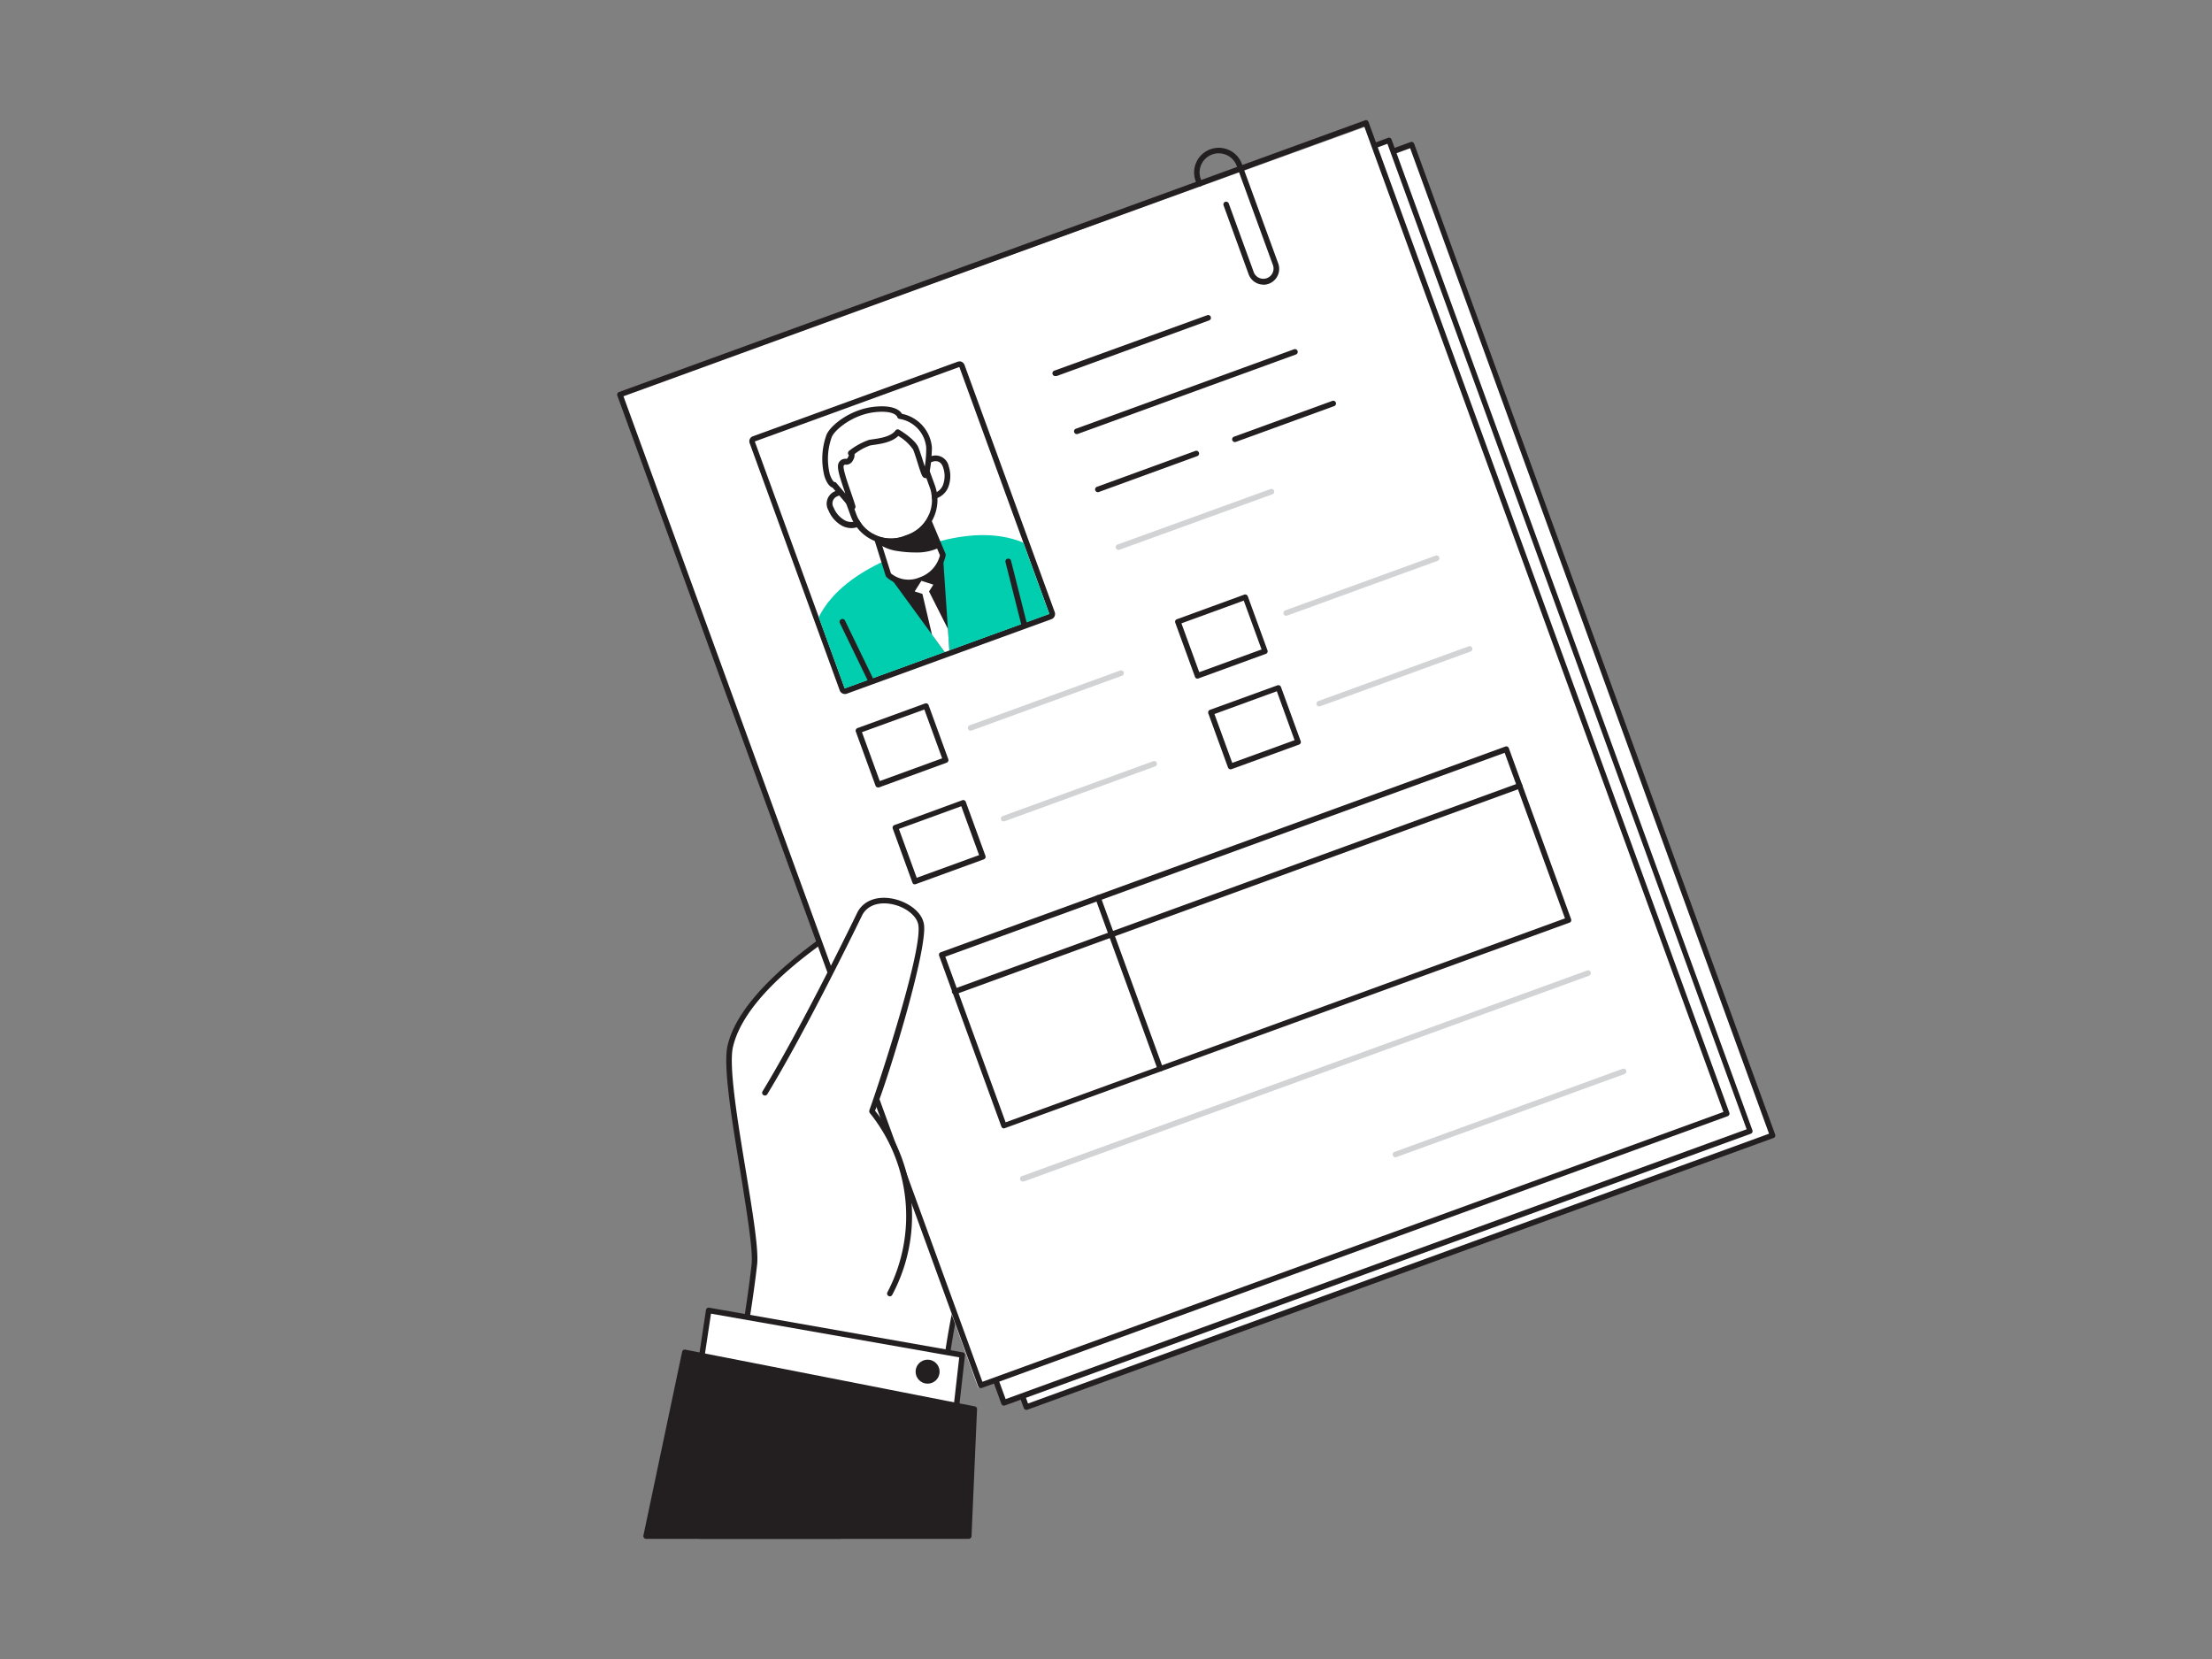 <svg xmlns="http://www.w3.org/2000/svg" viewBox="0 0 400 300"><rect x="0" y="0" width="400" height="300" fill="#808080" stroke="none"/><g id="_256_personal_data_flatline" data-name="#256_personal_data_flatline"><path d="M136.41,228.71c-1.93,17.31-7.35,40.41-9.84,49.06h25.32l15.53-1.88s3.6-33.75,5.86-41.14.51-77.9.58-78.61-38.05,16.6-41.85,33.08C130.54,195.64,137.06,222.87,136.41,228.71Z" fill="#fff"/><path d="M126.57,278.27a.48.48,0,0,1-.4-.2.52.52,0,0,1-.08-.44c2.48-8.64,7.92-31.88,9.82-49h0c.28-2.52-.85-9.35-2-16.57-1.57-9.49-3.19-19.3-2.34-23,3.65-15.88,39.91-33.49,42.33-33.49h0a.53.53,0,0,1,.44.56c0,.15,0,2.06.08,4.7.31,16.74,1.25,67.67-.68,74-2.21,7.26-5.8,40.7-5.83,41a.5.5,0,0,1-.44.44L152,278.27Zm.66-1h24.66L167,275.44c.43-4,3.7-33.83,5.84-40.84,1.25-4.1,1.46-28.89.63-73.69,0-2.27-.06-3.49-.07-4.14-4.59,1.71-37.34,17.3-40.86,32.57-.8,3.47.88,13.62,2.36,22.57,1.2,7.3,2.34,14.2,2,16.85l-.49,0,.49,0C135,245.52,129.8,268.14,127.23,277.27Z" fill="#231f20"/><polygon points="125.9 251.96 128.15 236.97 174.01 245.04 172.16 261.24 125.9 251.96" fill="#fff"/><path d="M172.17,261.74h-.1l-46.27-9.28a.52.52,0,0,1-.4-.57l2.26-15a.5.5,0,0,1,.2-.33.51.51,0,0,1,.38-.09l45.85,8.08a.49.49,0,0,1,.41.54l-1.84,16.21a.51.51,0,0,1-.2.35A.52.52,0,0,1,172.17,261.74Zm-45.71-10.18,45.27,9.09,1.73-15.2-44.89-7.9Z" fill="#231f20"/><polygon points="175.18 277.77 176.16 254.81 123.82 244.55 116.84 277.77 175.18 277.77" fill="#231f20"/><path d="M175.18,278.27H116.84a.5.5,0,0,1-.39-.18.53.53,0,0,1-.1-.42l7-33.22a.48.48,0,0,1,.58-.39l52.35,10.26a.48.48,0,0,1,.4.51l-1,23A.51.51,0,0,1,175.18,278.27Zm-57.72-1H174.7l1-22.06-51.44-10.08Z" fill="#231f20"/><rect x="148.64" y="44.96" width="143.56" height="190.67" transform="translate(-34.7 83.91) rotate(-20.01)" fill="#fff"/><path d="M185.6,254.94a.5.5,0,0,1-.47-.33L119.88,75.46a.5.5,0,0,1,.3-.64L255.07,25.69a.5.5,0,0,1,.65.29L321,205.14a.5.5,0,0,1,0,.38.48.48,0,0,1-.28.26l-134.9,49.13A.47.47,0,0,1,185.6,254.94ZM121,75.58,185.9,253.8l134-48.79L255,26.8Z" fill="#231f20"/><rect x="144.59" y="44.21" width="143.56" height="190.67" transform="translate(-34.69 82.47) rotate(-20.01)" fill="#fff"/><path d="M181.55,254.18a.49.49,0,0,1-.47-.32L115.83,74.7a.49.49,0,0,1,.3-.64L251,24.93a.49.49,0,0,1,.64.3l65.25,179.15a.49.49,0,0,1-.3.64L181.72,254.15ZM116.94,74.83,181.85,253l134-48.79L250.89,26Z" fill="#231f20"/><rect x="140.39" y="41.04" width="143.56" height="190.67" transform="matrix(0.94, -0.34, 0.34, 0.94, -33.86, 80.85)" fill="#fff"/><path d="M177.35,251a.51.51,0,0,1-.47-.32L111.63,71.53a.5.5,0,0,1,.3-.64l134.9-49.13a.5.5,0,0,1,.38,0,.53.53,0,0,1,.26.29l65.25,179.15a.5.5,0,0,1-.3.64L177.52,251A.47.47,0,0,1,177.35,251ZM112.74,71.66l64.91,178.21,134-48.79L246.7,22.87Z" fill="#231f20"/><rect x="143.44" y="71.66" width="39.37" height="47.54" transform="matrix(0.94, -0.34, 0.34, 0.94, -22.81, 61.59)" fill="#fff"/><path d="M173.48,66.36,189.75,111l-37,13.47L136.49,79.83l37-13.47m0-1a1,1,0,0,0-.34.06l-37,13.47a1,1,0,0,0-.57.52,1,1,0,0,0,0,.77l16.27,44.67a1,1,0,0,0,.94.65,1,1,0,0,0,.34-.06l37-13.47a1,1,0,0,0,.6-1.28L174.42,66a1,1,0,0,0-.94-.66Z" fill="#231f20"/><line x1="190.91" y1="67.53" x2="218.48" y2="57.49" fill="#fff"/><path d="M190.91,68a.5.5,0,0,1-.18-1L218.3,57a.5.5,0,1,1,.35.94L191.08,68Z" fill="#231f20"/><line x1="194.72" y1="78" x2="234.15" y2="63.63" fill="#fff"/><path d="M194.72,78.5a.51.51,0,0,1-.47-.33.49.49,0,0,1,.3-.64L234,63.16a.5.5,0,0,1,.64.3.5.5,0,0,1-.29.64L194.89,78.47A.51.51,0,0,1,194.72,78.5Z" fill="#231f20"/><line x1="198.53" y1="88.47" x2="216.33" y2="81.98" fill="#fff"/><path d="M198.53,89a.52.52,0,0,1-.47-.33.5.5,0,0,1,.3-.64l17.8-6.49a.5.5,0,0,1,.64.3.49.49,0,0,1-.3.64l-17.8,6.49A.47.47,0,0,1,198.53,89Z" fill="#231f20"/><line x1="223.31" y1="79.44" x2="241.11" y2="72.96" fill="#fff"/><path d="M223.31,79.94a.49.49,0,0,1-.47-.33.5.5,0,0,1,.3-.64l17.8-6.48a.5.5,0,0,1,.34.94l-17.8,6.48A.51.51,0,0,1,223.31,79.94Z" fill="#231f20"/><path d="M202.35,99.44a.5.5,0,0,1-.18-1l27.57-10a.5.5,0,0,1,.64.3.49.49,0,0,1-.29.64l-27.57,10Z" fill="#d1d3d4"/><path d="M175.52,132.13a.48.48,0,0,1-.47-.33.5.5,0,0,1,.3-.64l27.22-9.91a.5.5,0,0,1,.34.94l-27.22,9.91Z" fill="#d1d3d4"/><rect x="163.3" y="147.09" width="13" height="10.4" transform="translate(-41.87 67.31) rotate(-20.01)" fill="#fff"/><path d="M165.47,159.9a.52.52,0,0,1-.21,0,.55.55,0,0,1-.26-.28l-3.56-9.78a.5.5,0,0,1,.3-.64L174,144.71a.5.5,0,0,1,.38,0,.55.55,0,0,1,.26.28l3.56,9.77a.5.5,0,0,1-.3.64l-12.22,4.45A.47.47,0,0,1,165.47,159.9Zm-2.92-10,3.22,8.83,11.28-4.1-3.22-8.84Z" fill="#231f20"/><rect x="156.62" y="129.59" width="13" height="10.4" transform="translate(-36.28 63.96) rotate(-20.01)" fill="#fff"/><path d="M158.79,142.4a.52.52,0,0,1-.47-.33l-3.56-9.77a.5.5,0,0,1,.3-.64l12.22-4.45a.5.5,0,0,1,.64.3l3.56,9.77a.5.5,0,0,1-.3.64L159,142.37A.47.47,0,0,1,158.79,142.4Zm-2.92-10,3.22,8.84,11.28-4.11-3.22-8.83Z" fill="#231f20"/><path d="M181.49,148.54a.52.52,0,0,1-.47-.33.5.5,0,0,1,.3-.64l27.22-9.92a.5.5,0,0,1,.64.3.49.49,0,0,1-.3.64l-27.22,9.92A.47.47,0,0,1,181.49,148.54Z" fill="#d1d3d4"/><rect x="214.39" y="109.91" width="13" height="10.4" transform="translate(-26.06 82.54) rotate(-20.01)" fill="#fff"/><path d="M216.56,122.72a.5.5,0,0,1-.47-.33l-3.56-9.77a.46.46,0,0,1,0-.38.45.45,0,0,1,.28-.26L225,107.53a.5.5,0,0,1,.64.3l3.56,9.77a.49.49,0,0,1-.3.64l-12.21,4.45Zm-2.92-10,3.22,8.83,11.27-4.11-3.22-8.83Z" fill="#231f20"/><path d="M232.58,111.35a.48.48,0,0,1-.47-.33.5.5,0,0,1,.3-.64l27.22-9.91a.5.5,0,0,1,.34.94l-27.22,9.91Z" fill="#d1d3d4"/><rect x="220.36" y="126.31" width="13" height="10.4" transform="translate(-31.31 85.58) rotate(-20.01)" fill="#fff"/><path d="M222.53,139.12a.5.5,0,0,1-.47-.33L218.5,129a.5.5,0,0,1,.3-.64L231,123.93a.51.51,0,0,1,.64.3l3.56,9.77a.5.5,0,0,1,0,.38.51.51,0,0,1-.28.26l-12.22,4.45A.47.47,0,0,1,222.53,139.12Zm-2.92-10,3.22,8.83,11.27-4.1L230.89,125Z" fill="#231f20"/><path d="M238.55,127.75a.49.49,0,0,1-.47-.33.51.51,0,0,1,.3-.64l27.22-9.91a.5.5,0,0,1,.34.94l-27.22,9.91A.47.47,0,0,1,238.55,127.75Z" fill="#d1d3d4"/><rect x="172.65" y="153.08" width="108.64" height="32.87" transform="translate(-44.31 87.91) rotate(-20.01)" fill="#fff"/><path d="M181.55,204.05a.41.41,0,0,1-.21-.05.48.48,0,0,1-.26-.28l-11.25-30.88a.53.53,0,0,1,0-.39.49.49,0,0,1,.28-.25L272.21,135a.49.49,0,0,1,.64.3L284.1,166.2a.5.5,0,0,1,0,.38.45.45,0,0,1-.28.26L181.72,204A.47.47,0,0,1,181.55,204.05ZM170.94,173l10.91,29.95L283,166.07l-10.91-29.94Z" fill="#231f20"/><line x1="172.72" y1="179.3" x2="274.8" y2="142.12" fill="#fff"/><path d="M172.72,179.8a.5.5,0,0,1-.17-1l102.07-37.18a.5.5,0,1,1,.35.94L172.89,179.77Z" fill="#231f20"/><line x1="198.57" y1="162.37" x2="209.82" y2="193.25" fill="#fff"/><path d="M209.82,193.75a.5.5,0,0,1-.47-.32L198.1,162.54a.5.5,0,1,1,.94-.34l11.25,30.88a.5.5,0,0,1-.3.64A.34.34,0,0,1,209.82,193.75Z" fill="#231f20"/><path d="M252.43,209.27a.5.5,0,0,1-.17-1l41.18-15a.5.5,0,0,1,.34.94l-41.18,15Z" fill="#d1d3d4"/><path d="M185.05,213.65a.5.5,0,0,1-.17-1L287,175.5a.5.5,0,0,1,.35.94L185.22,213.62Z" fill="#d1d3d4"/><path d="M185.05,98.13l4.7,12.9-37,13.47-4.7-12.89c2.45-4.91,7.37-8.07,11.81-10.15,1.7-.8,3.34-1.43,4.74-1.94l.33-.12c1.3-.47,2.82-1,4.47-1.42l.09,0C174.23,96.69,180,96,185.05,98.13Z" fill="#00ceaf"/><path d="M170.51,100.39h0l.9,13.32.26,3.9-.83.3-2.31-3.16L160.68,104l0,0h0A24.76,24.76,0,0,1,170.51,100.39Z" fill="#231f20"/><path d="M166.39,86.4c-.56-2.89,3.74-5.22,4.69-1.91A5.1,5.1,0,0,1,171,88a3,3,0,0,1-2.79,1.82" fill="#fff"/><path d="M168.34,90.3h-.2a.51.51,0,0,1-.47-.55.52.52,0,0,1,.55-.48,2.47,2.47,0,0,0,2.28-1.52,4.61,4.61,0,0,0,.08-3.11c-.38-1.32-1.27-1.31-1.77-1.2a2.61,2.61,0,0,0-1.92,2.88.5.5,0,0,1-.4.6.52.52,0,0,1-.61-.41,3.62,3.62,0,0,1,2.69-4.07,2.44,2.44,0,0,1,3,1.92,5.57,5.57,0,0,1-.13,3.82A3.54,3.54,0,0,1,168.34,90.3Z" fill="#231f20"/><path d="M155.07,90.53c-1.43-2.58-6.22-1.6-4.82,1.54a5.05,5.05,0,0,0,2.31,2.59,3,3,0,0,0,3.31-.4" fill="#fff"/><path d="M154,95.5a3.77,3.77,0,0,1-1.63-.37,5.57,5.57,0,0,1-2.56-2.85,2.42,2.42,0,0,1,1.06-3.39,3.61,3.61,0,0,1,4.68,1.39.51.51,0,0,1-.9.5,2.6,2.6,0,0,0-3.32-1,1.39,1.39,0,0,0-.58,2,4.66,4.66,0,0,0,2.06,2.34,2.49,2.49,0,0,0,2.73-.31.52.52,0,0,1,.73,0,.51.51,0,0,1,0,.72A3.24,3.24,0,0,1,154,95.5Z" fill="#231f20"/><path d="M160.65,104a5.56,5.56,0,0,0,5.8.92,6.16,6.16,0,0,0,4.06-4.51L166.2,90.05l-8.9,3.24Z" fill="#fff"/><path d="M164.22,105.83a5.74,5.74,0,0,1-3.93-1.49.57.57,0,0,1-.13-.21l-3.35-10.69a.51.51,0,0,1,.32-.63L166,89.57a.52.52,0,0,1,.66.28L171,100.19a.65.65,0,0,1,0,.28,6.66,6.66,0,0,1-4.4,4.92A7,7,0,0,1,164.22,105.83Zm-3.11-2.14a5.05,5.05,0,0,0,5.16.73,5.68,5.68,0,0,0,3.7-4l-4.06-9.74-8,2.91Z" fill="#231f20"/><path d="M158.94,97.79a7.76,7.76,0,0,0,3.55,1.38c2.12.33,5.15.47,7.17-.64l-2-4.32A21.11,21.11,0,0,1,163,96a14.44,14.44,0,0,1-4.35.7C158.37,96.64,158.51,97.46,158.94,97.79Z" fill="#231f20"/><path d="M165.4,99.9a20.08,20.08,0,0,1-3-.24,8.11,8.11,0,0,1-3.77-1.48,1.62,1.62,0,0,1-.58-1.62.59.59,0,0,1,.6-.4,13.77,13.77,0,0,0,4.19-.68,20.46,20.46,0,0,0,4.61-1.71.53.53,0,0,1,.39,0,.48.48,0,0,1,.29.27l2,4.31a.5.5,0,0,1-.21.65A9.58,9.58,0,0,1,165.4,99.9Zm-6.32-2.74a.7.7,0,0,0,.17.24h0a7.29,7.29,0,0,0,3.32,1.28c1.26.19,4.31.53,6.44-.38l-1.56-3.41a22,22,0,0,1-4.34,1.55A15.89,15.89,0,0,1,159.08,97.16Zm-.48,0h0Z" fill="#231f20"/><path d="M163.41,97l.73-.27a6.67,6.67,0,0,0,4-8.55l-3.62-9.93A10.15,10.15,0,0,0,151.24,83L154.85,93A6.68,6.68,0,0,0,163.41,97Z" fill="#fff"/><path d="M160.51,77.28a8.36,8.36,0,0,1,4,.93l3.62,9.93a6.67,6.67,0,0,1-4,8.55l-.73.27a6.82,6.82,0,0,1-2.29.4A6.68,6.68,0,0,1,154.85,93L151.24,83a9.3,9.3,0,0,1,5.66-5.1,10.42,10.42,0,0,1,3.61-.66m0-1a11.53,11.53,0,0,0-4,.72,10.31,10.31,0,0,0-6.28,5.74,1,1,0,0,0,0,.69l3.61,9.93a7.69,7.69,0,0,0,9.88,4.6l.73-.27a7.71,7.71,0,0,0,4.61-9.88l-3.62-9.92a1,1,0,0,0-.44-.54,9.45,9.45,0,0,0-4.53-1.07Z" fill="#231f20"/><polygon points="167.57 107.64 165.4 106.95 166.62 105.03 168.78 105.72 167.57 107.64" fill="#fff"/><polygon points="171.41 113.72 171.67 117.62 170.84 117.92 168.53 114.76 166.8 107.39 166.8 107.39 166.74 107.14 166.7 106.98 167.81 106.58 167.88 106.73 168 106.95 168 106.96 171.41 113.72" fill="#fff"/><path d="M157.37,123.34a.51.51,0,0,1-.46-.29l-5.06-10.43a.52.52,0,0,1,.93-.45l5.05,10.43a.51.51,0,0,1-.24.69A.54.54,0,0,1,157.37,123.34Z" fill="#231f20"/><path d="M185.15,113.22a.5.5,0,0,1-.5-.39l-2.84-11.24a.52.52,0,0,1,1-.25l2.84,11.24a.52.52,0,0,1-.38.63Z" fill="#231f20"/><path d="M154.19,91.65c-.95-3.11-2.56-6.89-2.05-7.7s1.13,0,1.64-.92.08-1,.08-1a12,12,0,0,1,3.42-1.93c1.18-.2,4-.38,5.06-1.88,0,0,2.7,1.63,3.25,2.92s1.51,5,1.76,4.85.75-3.52.65-5a6.28,6.28,0,0,0-5.26-5.64s-.39-1.64-4.46-1.24-7.56,3.13-8.32,4.73a12.17,12.17,0,0,0-.38,7.2c.59,1.78,1.27,1.76,1.27,1.76Z" fill="#fff"/><path d="M154.19,92.16a.5.5,0,0,1-.39-.18l-3.24-3.79c-.37-.13-1-.59-1.47-2.07a12.71,12.71,0,0,1,.4-7.58c.85-1.79,4.45-4.6,8.74-5,3.43-.33,4.53.71,4.87,1.29a6.79,6.79,0,0,1,5.42,6.07c0,.8-.2,5.1-.91,5.51a.55.55,0,0,1-.47,0c-.36-.14-.5-.45-1.24-2.82-.28-.89-.57-1.81-.79-2.31a8.48,8.48,0,0,0-2.67-2.45c-1.17,1.16-3.23,1.45-4.51,1.63l-.57.09a9.65,9.65,0,0,0-2.83,1.56,1.88,1.88,0,0,1-.3,1.15,1.34,1.34,0,0,1-1.28.77c-.24,0-.28,0-.38.17-.2.46.65,2.94,1.22,4.58.31.9.63,1.82.89,2.7a.51.51,0,0,1-.24.6A.54.54,0,0,1,154.19,92.16Zm-3.27-5a.4.4,0,0,1,.32.18l1.63,1.91-.06-.17c-1.05-3.06-1.58-4.69-1.11-5.45a1.3,1.3,0,0,1,1.21-.66c.25,0,.29,0,.41-.24a1.76,1.76,0,0,0,.18-.42.59.59,0,0,1-.15-.27.55.55,0,0,1,.19-.51,12.24,12.24,0,0,1,3.65-2l.6-.09c1.24-.17,3.32-.47,4.13-1.58a.51.51,0,0,1,.68-.14c.3.17,2.86,1.75,3.46,3.15.23.55.53,1.5.82,2.41.11.34.23.72.35,1.08a20.22,20.22,0,0,0,.26-3.43,5.77,5.77,0,0,0-4.84-5.18.51.51,0,0,1-.41-.39h0s-.46-1.18-3.91-.84c-4,.39-7.27,3.1-7.9,4.45a11.62,11.62,0,0,0-.37,6.8c.43,1.28.85,1.42.85,1.42Zm2.81-4.72Z" fill="#231f20"/><path d="M228.47,51.47a2.86,2.86,0,0,1-2.68-1.88l-4.53-12.45a.49.49,0,0,1,.29-.64.52.52,0,0,1,.65.3l4.53,12.45A1.85,1.85,0,0,0,230.21,48l-6.57-18a3.47,3.47,0,0,0-4.43-2.07,3.45,3.45,0,0,0-2.07,4.44l.25.69a.5.5,0,0,1-.3.64.49.49,0,0,1-.64-.3l-.25-.69a4.46,4.46,0,0,1,6.07-5.57,4.44,4.44,0,0,1,2.31,2.52l6.57,18a2.87,2.87,0,0,1-2.68,3.83Z" fill="#231f20"/><path d="M138.35,197.61c5.47-9,12.52-22.83,17.11-32.27,2.25-4.63,10.54-2.06,11.14,1.87.83,5.5-8.85,33.82-8.91,33.75a30,30,0,0,1,3.22,32.95" fill="#fff"/><path d="M160.91,234.42a.44.44,0,0,1-.24-.07.49.49,0,0,1-.19-.68,29.69,29.69,0,0,0-3.18-32.39.5.5,0,0,1-.08-.5l0-.07c.55-1.3,9.64-28.25,8.85-33.42-.27-1.76-2.52-3.45-5.14-3.85-2.34-.35-4.23.44-5.05,2.12-2.37,4.86-10.6,21.58-17.13,32.31a.5.5,0,0,1-.69.16.49.49,0,0,1-.17-.68c6.51-10.69,14.73-27.37,17.09-32.23,1-2.1,3.3-3.1,6.1-2.67,2.61.4,5.6,2.18,6,4.69.72,4.74-7,29.59-8.85,33.7a30.33,30.33,0,0,1,3.11,33.32A.51.51,0,0,1,160.91,234.42Z" fill="#231f20"/><circle cx="167.74" cy="248.04" r="2.17" fill="#231f20"/></g></svg>